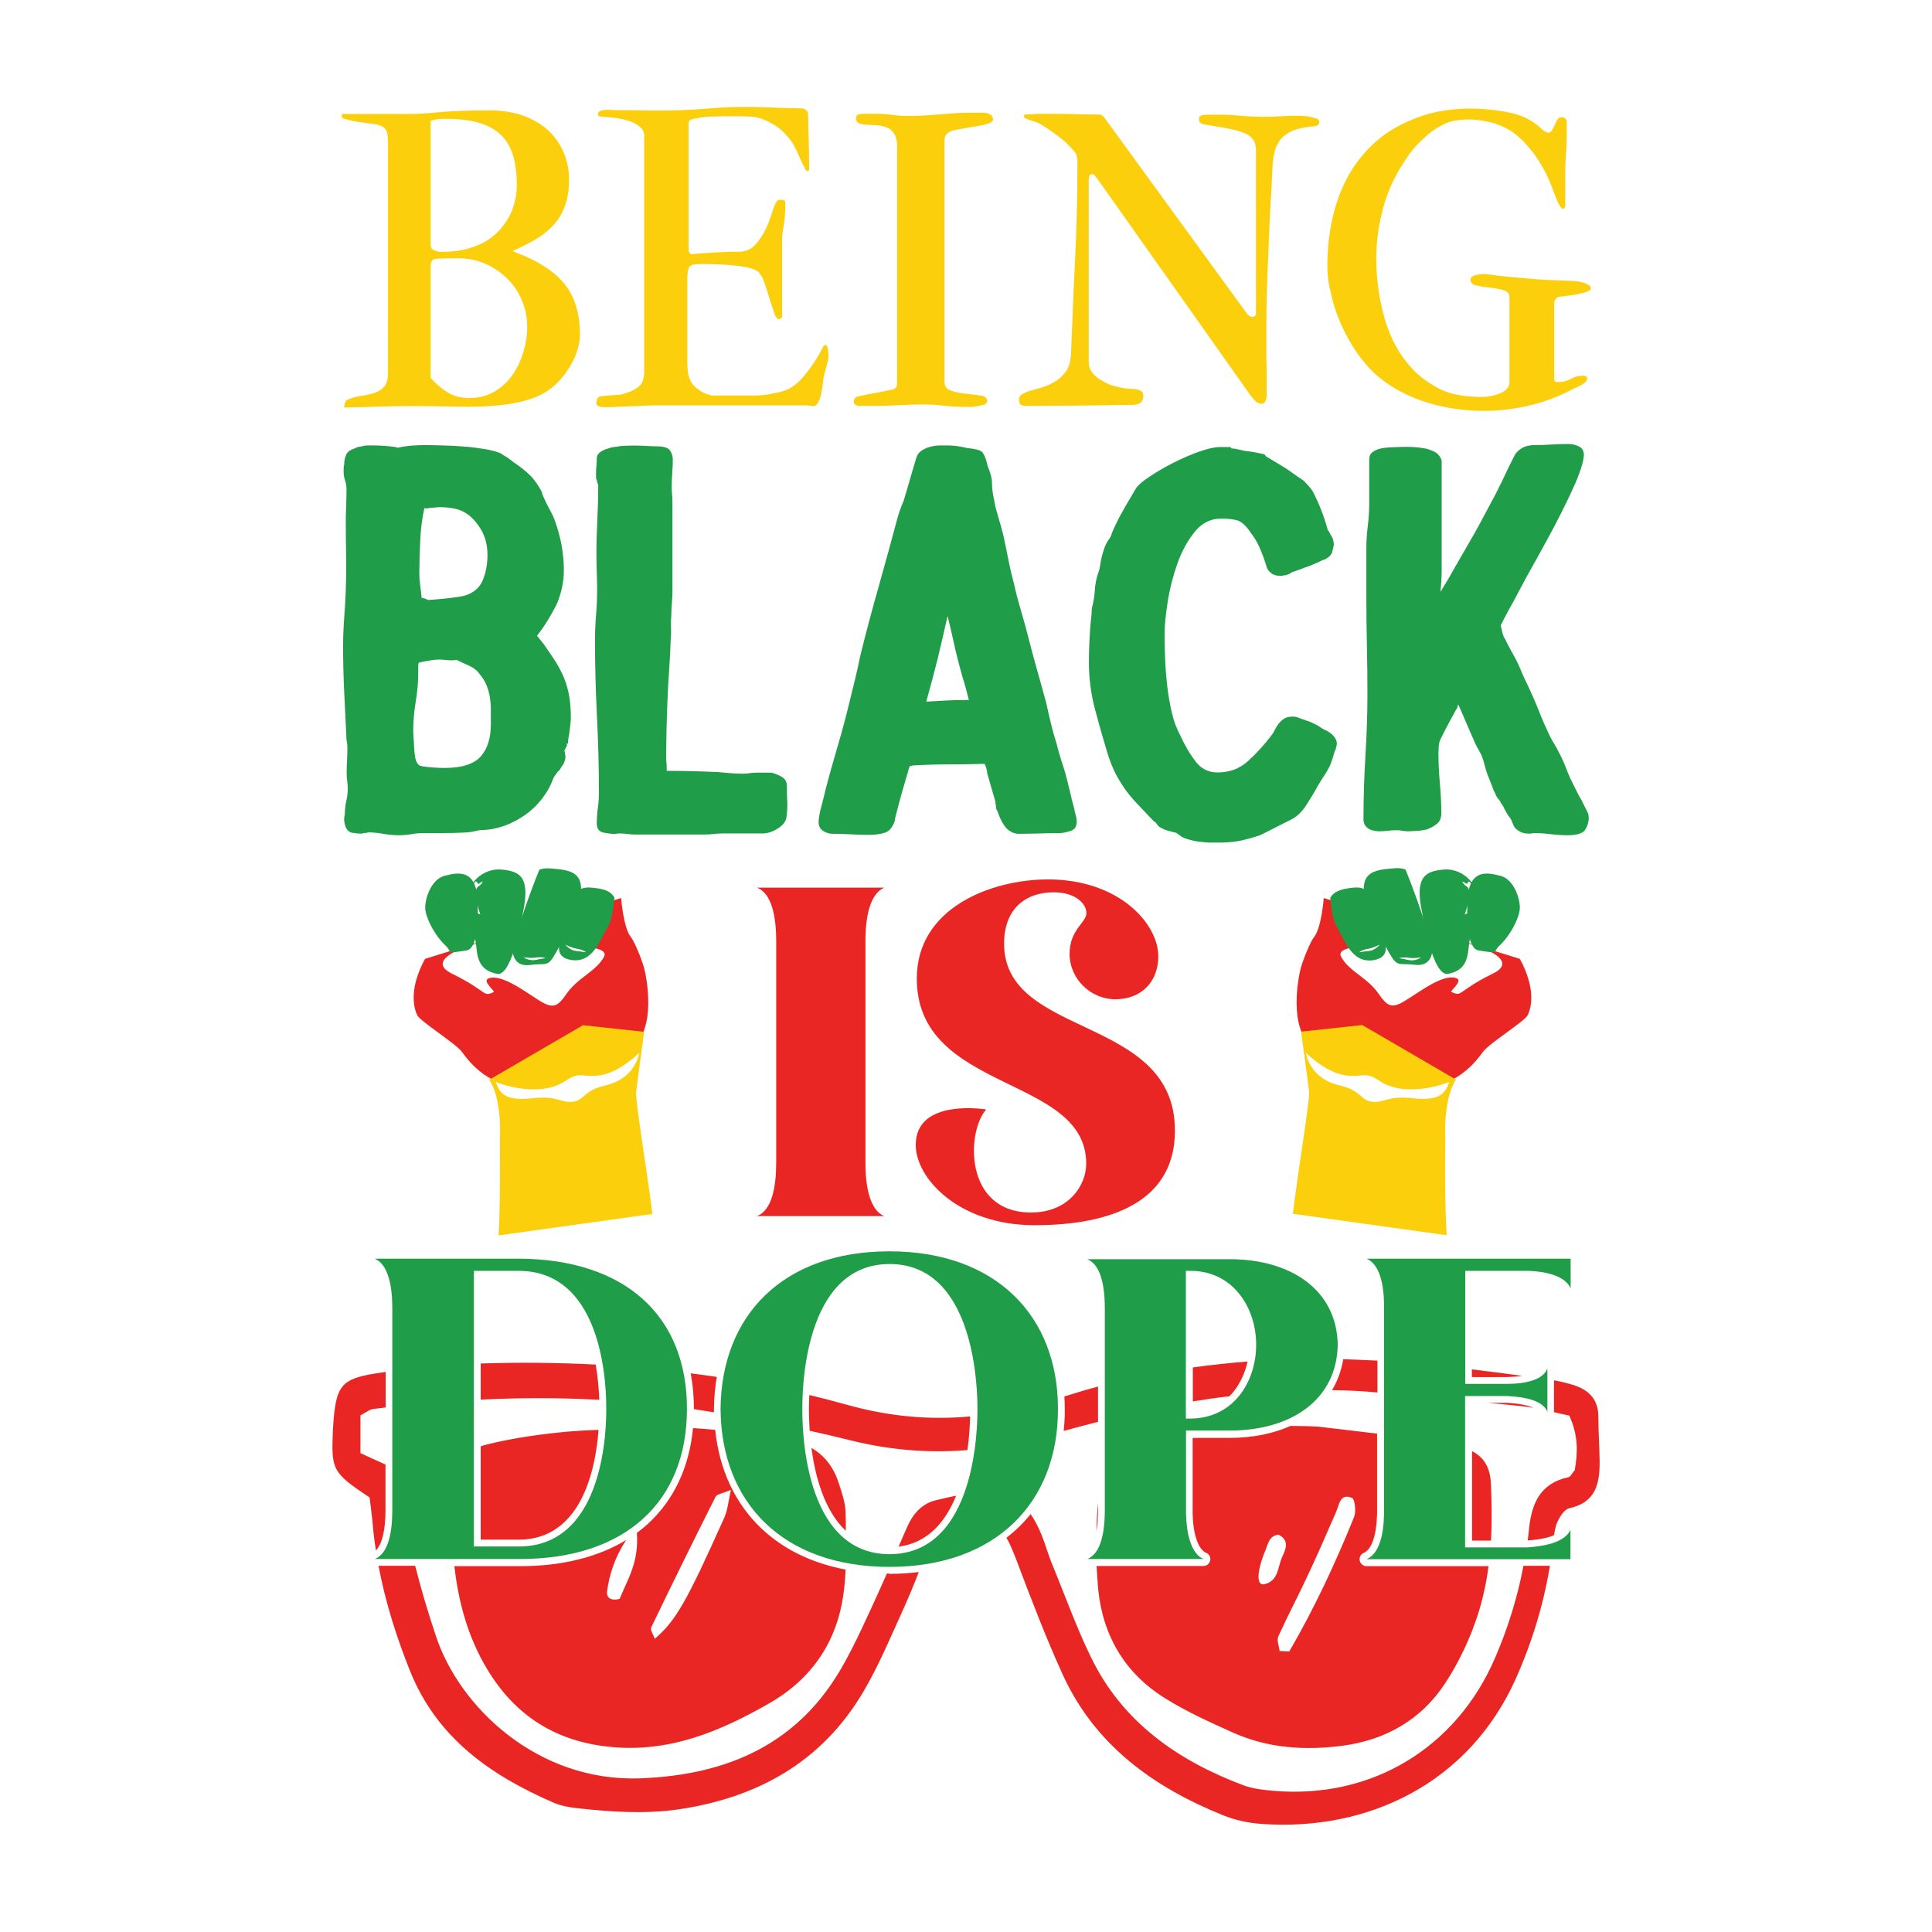 <?xml version="1.0" encoding="utf-8"?>
<!-- Generator: Adobe Illustrator 22.0.0, SVG Export Plug-In . SVG Version: 6.00 Build 0)  -->
<svg version="1.1" id="Layer_1" xmlns="http://www.w3.org/2000/svg" xmlns:xlink="http://www.w3.org/1999/xlink" x="0px" y="0px"
	 viewBox="0 0 1080 1080" style="enable-background:new 0 0 1080 1080;" xml:space="preserve">
<style type="text/css">
	.st0{fill:#EA2625;}
	.st1{fill:#1F9D48;}
	.st2{fill:#FCCF0C;}
</style>
<g>
	<g>
		<path class="st0" d="M849.6,536L740,502c0,0-1.3,16.6-5.3,21.6c-2.3,2.9-6.3,13-7.5,17.3c-1.2,4.3-7.5,34.4,7,44.7
			c14.5,10.3,24.9,4.5,30,5c5.1,0.5,19.8,16.8,35.5,16.1c15.6-0.7,25.8-13.8,29.2-18.6c3.4-4.8,23.2-17,25-20.5
			C855.8,564.1,859,553.3,849.6,536z M834.8,544.1c-20.7,10.2-17,13.3-23.5,10.4c-1-0.4,6.9-6.3,2.8-7.7
			c-9.1-3.1-26.2,12.5-32.7,14.7c-3.5,1.2-6,1-10.4-5.5c-6.6-9.8-16.9-12.8-21.3-21.2c-2.6-4.9,8.7-5.1,10.1-6.2
			C779,513.3,860.6,531.4,834.8,544.1z"/>
		<path class="st1" d="M820.2,508.2c0,0-1,21.9,6.3,23.1c12.4,2,7.8,0.9,11.6-2.6c6.2-5.7,10.6-14.7,11.4-19.8
			c0.8-5.1-2.8-17.3-10.7-19.3C831,487.6,819.5,484.9,820.2,508.2z"/>
		<path class="st1" d="M800.1,527.9c-0.2-1.1-0.4-1.8-0.7-2.5c-1.8-5.1-2.2-8.1-6.9-21.4c-1.8-5-4-11-6.8-17.9
			c-1.7-0.7-3.9-1-6.7-0.7c-9.9,1-23.2,0.8-12.9,26.1c0,0,7.6,17.1,12.2,24c3.2,4.8,4.9,2.9,12.4,3.8c6.3,0.8,9-2.4,9.8-6.4
			C800.7,532,800.4,530.1,800.1,527.9z M791.6,536.5c-1,0.3-2.1,0.4-3.3,0.3c-0.6-0.1-1.1-0.2-1.6-0.3c-0.5-0.1-1-0.2-1.5-0.3
			c-1-0.2-2-0.4-3.1-0.6c1-0.3,2.1-0.4,3.2-0.4c0.5,0,1.1,0,1.6,0.1c0.5,0.1,1.1,0.2,1.5,0.2c0.9,0.1,1.9,0.1,2.9,0
			c1-0.1,2-0.2,3.1-0.2C793.6,535.8,792.6,536.2,791.6,536.5z"/>
		<g>
			<g>
				<path class="st1" d="M743.5,502.1c-0.1,0.2-0.2,0.5-0.3,0.8C743.3,502.6,743.4,502.3,743.5,502.1z M743.2,502.8
					c-0.1,0.2-0.1,0.3-0.2,0.5C743.1,503.1,743.1,503,743.2,502.8z M743.5,502.1c0-0.1,0.1-0.1,0.1-0.2c0,0,0,0,0,0
					C743.6,501.9,743.6,502,743.5,502.1z M767.7,510.7c0.6-0.1,1.1-0.1,1.7,0c0,0,0,0,0,0c-1-2.2-1.7-4.1-2-5.3
					c-1-5.1-2.7-10-10.8-9.2c-4.6,0.5-10.4,1.2-13,5.7c0.6,4.6,1,11.7,3.7,16.2c4.4,7.5,8.4,20.7,20.7,18.6
					C784.7,533.8,764.5,511.4,767.7,510.7z M768.4,529.3c0.9-0.4,1.9-0.8,2.9-1.2c-0.7,0.8-1.5,1.5-2.4,2.1c-0.9,0.6-1.9,1.1-3,1.3
					c-0.6,0.1-1.1,0.1-1.6,0.2c-0.5,0-1,0.1-1.5,0.2c-1,0.1-2,0.3-3.1,0.4c0.9-0.6,1.9-1.1,2.9-1.4c0.5-0.2,1-0.3,1.6-0.4
					c0.5-0.1,1.1-0.2,1.5-0.3C766.5,530,767.5,529.7,768.4,529.3z M743,503.3c-0.2,0.4-0.3,0.9-0.4,1.4
					C742.7,504.2,742.8,503.7,743,503.3z"/>
			</g>
		</g>
		<path class="st2" d="M807.9,636.1c0,0-1.2-22,6-32.6L761.5,573l-34.2,3.7c0,0,3.7,26.8,4.5,33.5c0.5,4.5-6.1,43.7-9.1,68.3l86,12
			C807.6,673.8,807.8,649.8,807.9,636.1z M789.5,613.9c-13.8-1.5-15.4,2.6-22.2,2s-5.9-6.2-18.6-9.2c-16.8-3.8-18.7-18.1-18.7-18.1
			c14.2,12.9,22.9,13.6,31.7,12.5c3.3-0.4,6.4,1,9.1,2.9c15.7,10.7,39.4,0.8,39.4,0.8C807.8,611.2,805,615.6,789.5,613.9z"/>
		<path class="st1" d="M825.3,498.8c-1.1-5.9-8.5-13.6-18.4-12.7c-9.9,0.9-16.3,3.7-11.9,24.2c0,0,5.7,35.7,14.4,34.1
			c11.6-2.1,11-11.2,11.9-17.2C822.2,520.3,826.4,504.7,825.3,498.8z M818.8,511.2c0,0,4.6-13.1,1.4-15.4c-3-2.1-3.3-3.7-1.6-2.5
			c1.7,1.2,1.4,0.8,2-0.1c0.6-0.9,1.3-0.1,1.8,0.9c0.4,1.1-0.8,8.3-0.6,15.8L818.8,511.2z"/>
	</g>
	<g>
		<path class="st0" d="M233.3,567.6c1.8,3.5,21.5,15.7,25,20.5c3.4,4.8,13.6,17.9,29.2,18.6c15.6,0.7,30.3-15.6,35.5-16.1
			c5.1-0.5,15.5,5.3,30-5c14.5-10.3,8.2-40.4,7-44.7c-1.2-4.3-5.2-14.5-7.5-17.3c-4-5.1-5.3-21.6-5.3-21.6l-109.6,34
			C228.2,553.3,231.5,564.1,233.3,567.6z M327.5,528.7c1.4,1.2,12.7,1.3,10.1,6.2c-4.4,8.3-14.7,11.4-21.3,21.2
			c-4.4,6.5-7,6.7-10.4,5.5c-6.5-2.2-23.6-17.8-32.7-14.7c-4.1,1.4,3.8,7.2,2.8,7.7c-6.5,2.9-2.9-0.3-23.5-10.4
			C226.6,531.4,308.3,513.3,327.5,528.7z"/>
		<path class="st1" d="M267.1,508.2c0,0,1,21.9-6.3,23.1c-12.4,2-7.8,0.9-11.6-2.6c-6.2-5.7-10.6-14.7-11.4-19.8
			c-0.8-5.1,2.8-17.3,10.7-19.3C256.2,487.6,267.8,484.9,267.1,508.2z"/>
		<path class="st1" d="M286.7,533c0.9,4,3.5,7.3,9.8,6.4c7.5-1,9.3,0.9,12.4-3.8c4.6-6.9,12.2-24,12.2-24
			c10.3-25.3-3-25.1-12.9-26.1c-2.8-0.3-5,0-6.7,0.7c-2.8,6.8-5,12.8-6.8,17.9c-4.7,13.3-5,16.3-6.9,21.4c-0.2,0.7-0.5,1.4-0.7,2.5
			C286.8,530.1,286.6,532,286.7,533z M292.7,535.2c1.1,0,2.1,0.1,3.1,0.2c1,0.1,2,0.1,2.9,0c0.4-0.1,1-0.2,1.5-0.2
			c0.5,0,1.1-0.1,1.6-0.1c1.1,0,2.1,0.1,3.2,0.4c-1,0.3-2.1,0.5-3.1,0.6c-0.5,0.1-1,0.2-1.5,0.3c-0.5,0.1-0.9,0.2-1.6,0.3
			c-1.1,0.1-2.2,0-3.3-0.3C294.6,536.2,293.6,535.8,292.7,535.2z"/>
		<g>
			<g>
				<path class="st1" d="M344.6,504.7c-0.1-0.5-0.2-1-0.4-1.4C344.4,503.7,344.5,504.2,344.6,504.7z M344,502.8
					c-0.1-0.3-0.2-0.5-0.3-0.8C343.8,502.3,343.9,502.6,344,502.8z M344.2,503.3c-0.1-0.2-0.1-0.3-0.2-0.5
					C344.1,503,344.2,503.1,344.2,503.3z M343.6,501.9c0,0.1,0.1,0.1,0.1,0.2C343.7,502,343.6,501.9,343.6,501.9
					C343.6,501.9,343.6,501.9,343.6,501.9z M330.6,496.2c-8.1-0.8-9.8,4.1-10.8,9.2c-0.2,1.2-1,3.1-2,5.3c0,0,0,0,0,0
					c0.5-0.1,1.1-0.1,1.7,0c3.1,0.6-17,23.1-0.4,25.9c12.3,2.1,16.3-11.1,20.7-18.6c2.7-4.5,3.1-11.6,3.7-16.2
					C341.1,497.3,335.3,496.6,330.6,496.2z M324.5,531.9c-0.5-0.1-1-0.1-1.5-0.2c-0.5-0.1-1-0.1-1.6-0.2c-1.1-0.2-2.1-0.7-3-1.3
					c-0.9-0.6-1.7-1.3-2.4-2.1c1,0.4,2,0.8,2.9,1.2c0.9,0.4,1.9,0.7,2.8,0.9c0.4,0.1,1,0.1,1.5,0.3c0.5,0.1,1,0.2,1.6,0.4
					c1,0.3,2,0.8,2.9,1.4C326.5,532.2,325.5,532.1,324.5,531.9z"/>
			</g>
		</g>
		<path class="st2" d="M278.7,690.6l86-12c-3.1-24.7-9.7-63.9-9.1-68.3c0.8-6.7,4.5-33.5,4.5-33.5l-34.2-3.7l-52.4,30.5
			c7.2,10.6,6,32.6,6,32.6C279.4,649.8,279.7,673.8,278.7,690.6z M277.1,604.8c0,0,23.7,9.9,39.4-0.8c2.8-1.9,5.8-3.3,9.1-2.9
			c8.9,1.1,17.6,0.4,31.7-12.5c0,0-1.9,14.3-18.7,18.1c-12.8,2.9-11.8,8.5-18.6,9.2c-6.8,0.6-8.4-3.5-22.2-2
			C282.3,615.6,279.4,611.2,277.1,604.8z"/>
		<path class="st1" d="M266,527.2c0.9,6,0.3,15,11.9,17.2c8.7,1.6,14.4-34.1,14.4-34.1c4.4-20.5-2-23.3-11.9-24.2
			c-9.9-0.9-17.4,6.8-18.4,12.7C260.9,504.7,265,520.3,266,527.2z M265.5,509.9c0.1-7.5-1.1-14.7-0.6-15.8c0.4-1.1,1.1-1.9,1.8-0.9
			c0.6,0.9,0.3,1.4,2,0.1c1.7-1.2,1.4,0.4-1.6,2.5c-3.2,2.2,1.4,15.4,1.4,15.4L265.5,509.9z"/>
	</g>
	<g>
		<path class="st2" d="M191,63.7h38.2c3,0,5.8-0.1,8.3-0.3c2.5-0.2,5.3-0.4,8.4-0.7c3.1-0.3,6.8-0.5,11.1-0.7
			c4.3-0.2,9.9-0.3,16.5-0.3c7.6,0,14.2,1.1,19.9,3.3c5.6,2.2,10.3,5.1,13.9,8.7c3.6,3.6,6.3,7.7,8.1,12.3c1.8,4.6,2.7,9.3,2.7,14.2
			c0,5.5-0.7,10.3-2.1,14.3c-1.4,4-3.3,7.5-5.9,10.5c-2.6,3-5.7,5.7-9.4,8c-3.7,2.3-7.9,4.5-12.6,6.6c-0.1,0-0.4,0.1-0.7,0.2
			c-0.3,0.1-0.5,0.3-0.5,0.4c0,0.3,0.4,0.5,1.2,0.8c12.3,4.6,21.4,10.4,27.3,17.5c5.8,7.1,8.8,16.6,8.8,28.6c0,2.4-0.4,4.9-1.1,7.5
			c-0.7,2.6-1.8,5.3-3.2,7.9c-1.4,2.6-3,5.2-4.9,7.6c-1.9,2.4-4,4.6-6.2,6.4c-4.6,3.8-10.8,6.6-18.7,8.3c-7.9,1.7-17.3,2.6-28.4,2.6
			c-4.9,0-9.6-0.1-14.2-0.2c-4.6-0.1-10.2-0.2-16.9-0.2c-6.7,0-12.9,0.1-18.7,0.3c-5.8,0.2-12.3,0.4-19.5,0.5c0-0.7,0.1-1.4,0.4-2.4
			c0.3-0.9,0.7-1.6,1.4-2c2.4-1,4.9-1.7,7.5-2.1c2.6-0.3,5.1-0.9,7.4-1.6c2.3-0.7,4.2-1.9,5.6-3.5c1.4-1.6,2.2-4.2,2.2-7.8V80.2
			c0-1.8-0.1-3.7-0.4-5.5c-0.3-1.8-1.2-3.2-3-4.1c-1.1-0.5-2.2-0.9-3.4-1.1c-1.2-0.2-2.7-0.4-4.4-0.6c-1.7-0.2-3.6-0.5-5.7-0.8
			c-2.1-0.3-4.6-0.9-7.5-1.7c-0.9-0.1-1.4-0.6-1.4-1.4V63.7z M240.7,67.6v69.1c0,1.7,0.7,2.8,2.2,3.3c1.4,0.5,2.6,0.8,3.3,0.8
			c5.9,0,11-0.6,15.3-1.8c4.3-1.2,7.8-2.7,10.7-4.5c2.1-1.3,4.2-3,6.2-5c2-2,3.8-4.4,5.4-7c1.6-2.6,2.8-5.5,3.7-8.8
			c0.9-3.2,1.4-6.6,1.4-10.1c0-9.9-1.6-17.6-4.9-23.1c-3.3-5.6-8.5-9.5-15.8-11.7c-2.9-0.9-6-1.5-9.3-1.9c-3.3-0.3-6.9-0.5-10.8-0.5
			C245.3,66.4,242.8,66.8,240.7,67.6z M240.7,148.8v62.4c3,3.4,6.2,6.1,9.6,8.2c3.3,2,7.3,3.1,11.9,3.1c5.4,0,10.1-1.2,14.2-3.6
			c4.1-2.4,7.5-5.5,10.1-9.4c2.7-3.8,4.7-8.1,6.1-12.8c1.4-4.7,2.1-9.4,2.1-14c0-5.4-1-10.4-3.1-15.1c-2-4.7-4.8-8.7-8.3-12.1
			c-3.5-3.4-7.5-6.1-12.1-8.1c-4.6-2-9.5-3-14.6-3h-3.2c-0.7,0-1.8,0-3.3,0c-1.4,0-3.3,0.1-5.7,0.2
			C241.9,144.6,240.7,146,240.7,148.8z"/>
		<path class="st2" d="M360.2,76.3c0-2.2-0.8-4-2.5-5.4c-1.6-1.4-3.7-2.5-6.1-3.3c-2.4-0.8-5-1.3-7.8-1.7c-2.8-0.3-5.2-0.6-7.3-0.7
			c-0.5,0-1-0.1-1.5-0.2c-0.5-0.1-0.7-0.5-0.7-1.2c0-1,0.7-1.7,2-2c1.3-0.3,2.3-0.4,3-0.4c0.5,0,1.7,0,3.4,0.1
			c1.8,0.1,3.9,0.1,6.4,0.1c2.6,0,5.5,0,8.7,0.1c3.2,0.1,6.4,0.1,9.8,0.1c5.9,0,11-0.1,15.2-0.3c4.2-0.2,8-0.4,11.4-0.7
			c3.4-0.3,6.7-0.5,9.9-0.7c3.2-0.2,6.6-0.3,10.2-0.3c2.1,0,3.9,0,5.3,0c1.6,0,3.4,0,5.6,0.1c2.2,0.1,5,0.2,8.5,0.3
			c3.5,0.1,8.4,0.3,14.7,0.4c1.8,0.3,3,1.2,3.3,3c0.1,5.3,0.3,10.2,0.4,15c0.1,4.7,0.2,9.8,0.2,15.2c0,1.2-0.2,1.8-0.6,1.8
			c-0.3,0-0.5,0-0.8-0.1c-0.3-0.1-0.5-0.3-0.6-0.7c-1.3-2.4-2.7-5.2-4-8.4c-1.4-3.2-2.8-5.8-4.2-7.8c-1.1-1.4-2.4-3-3.9-4.5
			c-1.6-1.6-3.3-3-5.3-4.2c-2-1.2-4.1-2.3-6.3-3.2c-2.2-0.9-4.5-1.3-6.7-1.5c-2.6-0.1-4.8-0.2-6.5-0.2c-1.7,0-4,0-6.9,0
			c-3,0-6.1,0.1-9.2,0.2c-3.1,0.1-6.1,0.5-9.2,1.2c-0.7,0.1-1.3,0.3-2.1,0.6c-0.7,0.3-1.1,0.9-1.1,2v71.1c0.1,0.9,0.7,1.6,1.6,2
			c4.3-0.4,9-0.7,13.9-1c4.9-0.3,9.6-0.4,13.9-0.4c3.2-0.3,5.8-1.6,8.1-4.1c2.2-2.5,4.1-5.3,5.6-8.5c1.5-3.2,2.7-6.2,3.6-9.3
			c0.9-3,1.8-5.1,2.6-6.3c0.3-0.3,0.5-0.5,0.7-0.6c0.2-0.1,0.8-0.2,1.9-0.2c0.5,0,1,0.1,1.5,0.3c0.5,0.2,0.7,0.5,0.7,0.9
			c0,5.5-0.3,9.9-0.9,13c-0.6,3.2-0.9,6-0.9,8.7v42.6c-0.1,0.3-0.3,0.5-0.6,0.6c-0.4,0.4-0.8,0.6-1.2,0.6c-0.9,0-1.8-1.1-2.6-3.4
			c-0.8-2.3-1.6-5-2.6-8c-0.9-3-1.9-6-2.9-8.9c-1-2.9-2.1-4.9-3.4-6.1c-1.2-1-3.2-1.9-6.1-2.5c-2.9-0.6-6-1-9.4-1.3
			c-3.3-0.3-6.6-0.4-9.7-0.5c-3.1-0.1-5.5-0.1-7.2-0.1c-3.3,0-5.3,0.5-6.1,1.5c-0.8,1-1.2,3.4-1.2,7.4v45.9c0,4.5,0.5,7.8,1.6,10.1
			c1,2.3,3,4.3,5.7,6c1,0.7,2.3,1.2,3.6,1.8c1.4,0.5,2.6,0.8,3.6,0.8H417c1.7,0,3.3,0,4.7,0c1.4,0,2.9-0.1,4.3-0.2
			c1.4-0.1,3-0.3,4.5-0.6c1.6-0.3,3.4-0.7,5.5-1.2c4.6-1,8.6-3.5,12.1-7.4c3.5-3.9,6.7-8.3,9.6-13.3c0.3-0.4,0.7-1.2,1.3-2.5
			c0.6-1.2,1.2-2.2,1.9-2.9c0.1-0.1,0.3-0.2,0.6-0.2c0.4,0,0.7,0.3,0.8,0.8c0.5,0.9,0.8,2.9,0.8,5.9c0,0.9-0.3,2.3-0.8,4.1
			c-0.5,1.8-1,3.6-1.4,5.3c-0.4,1.3-0.7,3-0.9,5c-0.2,2-0.5,4-0.9,6c-0.4,2-1,3.6-1.7,5c-0.7,1.4-1.7,2.1-2.9,2.1
			c-0.5,0-0.9,0-1.2-0.1c-0.3-0.1-0.5-0.1-0.8-0.1c-0.3-0.1-0.9-0.2-2-0.2h-83.9c-1.8,0-4,0.1-6.4,0.2c-2.4,0.1-4.9,0.2-7.4,0.3
			c-2.5,0.1-4.9,0.2-7.1,0.3c-2.2,0.1-4,0.2-5.3,0.2h-3.2c-0.8,0-1.6-0.2-2.5-0.5c-0.9-0.3-1.3-0.9-1.3-1.7c0-0.7,0.1-1.3,0.3-2.1
			c0.2-0.7,0.6-1.2,1.3-1.5c0.1-0.1,0.5-0.2,1.1-0.3c0.6-0.1,1.2-0.1,1.9-0.2c0.7-0.1,1.3-0.1,2-0.2c0.7-0.1,1.1-0.1,1.4-0.1
			c1.8-0.1,3.3-0.2,4.5-0.3c1.2-0.1,2.6-0.4,4.3-1.1c3.3-1,5.7-2.4,7.4-4c1.6-1.6,2.5-4.2,2.5-7.8V76.3z"/>
		<path class="st2" d="M501.5,210.2V82c0-3.2-0.6-5.6-1.7-7.3c-1.1-1.7-2.5-2.9-4.2-3.5c-1.7-0.7-3.6-1-5.6-1.2
			c-2-0.1-3.9-0.2-5.6-0.3c-1.7-0.1-3.1-0.3-4.2-0.8c-1.1-0.5-1.7-1.4-1.7-2.9c0-1,0.5-1.7,1.4-2c0.9-0.3,1.8-0.4,2.8-0.4h6.3
			c3.8,0,7,0.2,9.7,0.6c2.6,0.4,5.7,0.6,9.3,0.6c3.7,0,6.9-0.1,9.8-0.3c2.8-0.2,5.5-0.4,8.1-0.6c2.6-0.2,5.2-0.4,7.8-0.6
			c2.6-0.2,5.5-0.3,8.7-0.3h7.7c1,0,1.9,0.2,2.6,0.6c0.7,0.4,1.2,0.7,1.6,0.8c0.3,0.8,0.5,1.2,0.6,1.3c0.1,0.1,0.2,0.4,0.2,1.1
			c0,0.8-0.7,1.4-2,2c-1.3,0.5-2.9,1-4.6,1.3c-1.8,0.3-3.5,0.6-5.2,0.9c-1.7,0.3-3,0.5-3.7,0.6c-1.2,0.3-2.5,0.5-3.8,0.7
			c-1.4,0.2-2.7,0.5-3.8,0.9c-1.2,0.4-2.1,1-2.9,1.8c-0.7,0.8-1.1,1.9-1.1,3.3v135.3c0,2.4,1.2,4,3.7,4.8c2.5,0.9,5.2,1.4,8.2,1.7
			c3,0.3,5.7,0.6,8.2,1c2.5,0.4,3.7,1.4,3.7,3c0,0.8-0.2,1.3-0.7,1.6c-0.5,0.3-0.9,0.5-1.3,0.6c-1.1,0.3-2.3,0.5-3.8,0.8
			c-1.5,0.3-2.9,0.4-4,0.4c-5.4,0-10.1-0.2-14.1-0.7c-4-0.5-8.4-0.7-13.3-0.7c-1.2,0-2.9,0-5.1,0.1c-2.2,0.1-4.6,0.2-7,0.3
			c-2.4,0.1-4.9,0.2-7.3,0.3c-2.4,0.1-4.5,0.1-6.2,0.1h-9.1c-0.4,0-0.9-0.2-1.6-0.6c-0.7-0.4-1-1-1-1.8c0-1.4,0.7-2.4,2-2.8
			c1.7-0.4,3.2-0.7,4.5-1c1.3-0.3,2.7-0.5,4.1-0.8c1.4-0.3,3-0.6,4.7-0.9c1.7-0.3,3.9-0.8,6.5-1.3c1.3-0.4,2.1-1.2,2.4-2.6
			C501.4,213.8,501.5,212.2,501.5,210.2z"/>
		<path class="st2" d="M608.7,203.1c0,1.6,0.4,3,1.2,4.2c0.8,1.2,1.7,2.3,2.8,3.2c1,0.9,2.1,1.6,3.2,2.2c1.1,0.6,2,1.1,2.7,1.5
			c1.4,0.8,3.7,1.5,6.7,2.2c3,0.7,5.6,1,7.7,1c1.2,0,2.5,0.2,3.9,0.7c1.4,0.5,2.2,1.5,2.2,3.1c0,2-0.6,3.3-1.7,4
			c-1.1,0.7-2.4,1.1-3.8,1.1c-9.8,0.1-19.6,0.3-29.4,0.4c-9.7,0.1-19.5,0.2-29.4,0.2c-1.6,0-2.8-0.1-3.7-0.4
			c-0.9-0.3-1.4-1.3-1.4-3.2c0-1.2,0.4-2.1,1.3-2.7c0.9-0.6,2-1.1,3.4-1.7c2.1-0.7,4.5-1.3,7.2-2.1c2.7-0.7,5.3-1.8,7.8-3.3
			c2.5-1.4,4.6-3.4,6.4-5.8c1.8-2.4,2.7-5.7,2.9-9.9c0.7-18,1.4-35.8,2.3-53.3c0.9-17.5,1.3-35.5,1.3-53.9c0-2.6-0.6-4.6-1.8-6
			c-1.2-1.4-2.7-3-4.5-4.8c-0.8-0.8-2.4-2.1-4.9-4c-2.5-1.9-5-3.6-7.5-5.2c-2.2-1.4-4-2.3-5.4-2.7c-1.4-0.3-3-0.9-4.8-1.7
			c-0.7-0.3-1-0.7-1-1.2c0-0.1,0-0.3,0.1-0.6c0.1-0.3,0.4-0.4,0.9-0.4c1.6-0.1,3.3-0.2,5.1-0.3c1.8-0.1,3.7-0.1,5.7-0.1h4.9
			c3.8,0,7.7,0.1,11.8,0.2c4.1,0.1,8.6,0.2,13.6,0.2c0.9,0,1.8,0.5,2.6,1.4l79.8,109.7c0.9,1.3,2,2,3.2,2c1.3,0,2-0.7,2-2V84.3
			c0-2.4-0.4-4.3-1.3-5.8c-0.9-1.5-2.3-2.8-4.3-3.7c-2-1-4.8-1.8-8.3-2.6c-3.5-0.7-7.8-1.5-12.9-2.3c-2.2-0.3-3.6-0.6-4.2-1.1
			c-0.6-0.5-0.9-1.3-0.9-2.5c0-1,0.7-1.7,2-1.9c1.3-0.2,2.4-0.3,3.2-0.3h7.5c3,0,6.5,0.2,10.5,0.6c4,0.4,8.8,0.6,14.3,0.6
			c2.1,0,4.7-0.1,7.8-0.3c3.1-0.2,6.1-0.3,9-0.3c2.2,0,4,0.1,5.3,0.2c1.3,0.1,3,0.5,5.1,1c1.7,0.4,2.6,1.2,2.6,2.4
			c0,1.1-0.7,1.8-2.2,2.2c-4.1,0.3-7.6,0.9-10.5,1.8c-3,0.9-5.4,2.3-7.4,4c-2,1.8-3.4,4.1-4.4,6.9c-1,2.8-1.5,6.4-1.7,10.7l-0.4,9.3
			c-0.7,10.6-1.1,20-1.5,28.1c-0.3,8.1-0.6,15.5-0.9,22.2c-0.3,6.7-0.4,13-0.5,18.9c-0.1,5.9-0.1,12-0.1,18.3v6.7c0,2,0,4.1,0.1,6.4
			c0.1,2.3,0.1,4.9,0.1,7.8v9.5c0,0.7-0.2,1.6-0.6,2.8c-0.4,1.2-1.1,1.8-2.2,1.8c-1.2,0-2.2-0.4-3.2-1.2c-0.9-0.8-2.1-2.2-3.5-4.1
			L613.4,99.9c-0.7-0.8-1.1-1.4-1.5-1.9c-0.3-0.5-0.9-0.7-1.7-0.7c-0.7,0-1.1,0.4-1.3,1.3c-0.2,0.9-0.3,1.7-0.3,2.5V203.1z"/>
		<path class="st2" d="M742,148.6c0-9.2,0.9-18,2.8-26.3c1.8-8.3,4.6-16,8.3-22.9c3.7-6.9,8.3-13,14-18.4
			c5.6-5.4,12.3-9.8,20.1-13.2c5.5-2.5,11.1-4.3,16.7-5.4c5.6-1.1,11.6-1.7,17.7-1.7c7.7,0,15.3,0.8,22.6,2.3
			c7.3,1.5,13.4,4.8,18.4,9.8c1.2,0.9,2.2,1.4,3.2,1.4c0.8,0,1.6-0.9,2.5-2.7c0.9-1.8,1.5-3.1,1.9-4c0.7-1.3,1.5-2,2.6-2
			c1.7,0,2.7,0.8,3,2.4v6.3c0,3.7-0.1,7.6-0.4,11.7c-0.3,4.1-0.4,7.5-0.4,10.1v18.5c0,1.4-0.5,2.2-1.4,2.2c-0.4,0-0.9-0.5-1.5-1.4
			c-0.6-0.9-1.2-2-1.7-3.3c-0.5-1.2-1-2.5-1.5-3.7c-0.5-1.2-0.8-2.2-1.1-2.9c-1.3-3.7-2.9-7.3-4.8-10.7c-1.9-3.5-3.9-6.6-6.1-9.5
			c-2.2-2.8-4.4-5.3-6.7-7.5c-2.3-2.2-4.4-3.8-6.4-5c-3.9-2.2-7.9-3.8-11.8-4.6c-3.9-0.9-7.4-1.3-10.2-1.3c-6.3,0-11.1,0.8-14.4,2.5
			c-3.3,1.6-6,3.3-8.1,5c-5,4.1-9.2,8.5-12.5,13.3c-3.3,4.8-6.1,9.6-8.4,14.4c-2.2,4.8-4,9.5-5.2,14.2c-1.2,4.7-2.1,8.9-2.7,12.7
			c-0.5,3.8-0.9,7.1-1,9.8c-0.1,2.7-0.2,4.5-0.2,5.4c0,1.3,0.1,3.5,0.2,6.7c0.1,3.2,0.5,6.9,1.1,11.1c0.6,4.3,1.5,8.9,2.8,13.9
			c1.2,5,3.1,9.9,5.4,14.8c2.4,4.9,5.4,9.5,9.1,13.8c3.7,4.3,8.2,8.1,13.6,11.2c4.2,2.5,8.5,4.2,12.8,5c4.3,0.9,8.8,1.3,13.4,1.3
			c4.2,0,7.9-0.7,11.2-2.2c3.3-1.4,4.9-3.5,4.9-6.1v-47.5c0-2-1.2-3.3-3.4-3.9c-2.3-0.7-4.8-1.1-7.5-1.4c-2.7-0.3-5.2-0.7-7.5-1.2
			c-2.3-0.5-3.4-1.6-3.4-3.2c0-1.2,0.8-2,2.4-2.5c1.6-0.5,3.3-0.7,5.1-0.7c0.9,0,2.3,0.1,4.2,0.4c1.9,0.3,4.7,0.6,8.4,1
			c3.7,0.4,8.4,0.8,14.2,1.3c5.8,0.5,13.1,0.8,21.9,1.1c0.7,0,1.6,0.1,2.9,0.2c1.2,0.1,2.5,0.4,3.6,0.7c1.2,0.3,2.2,0.8,3.2,1.3
			c0.9,0.5,1.4,1.1,1.4,1.8c0,0.9-0.8,1.6-2.5,2.2c-1.6,0.5-3.5,1-5.7,1.4c-2.2,0.4-4.2,0.7-6.2,0.9c-2,0.2-3.3,0.4-4.1,0.5
			c-0.8,0.8-1.3,1.4-1.6,1.8c-0.3,0.4-0.4,0.9-0.4,1.6v42.6c0,1.1,0.7,1.6,2.2,1.6c2.6,0,5-0.6,7.1-1.8c2.1-1.2,4.3-1.8,6.7-1.8
			c0.7,0,1.2,0.1,1.7,0.3c0.5,0.2,0.7,0.6,0.7,1.3c0,0.7-0.3,1.3-0.9,1.9c-0.6,0.6-1.3,1.1-2.1,1.6c-0.8,0.5-1.6,0.9-2.4,1.2
			c-0.8,0.3-1.3,0.6-1.6,0.7c-7.8,4.2-15.9,7.4-24.5,9.5c-8.6,2.1-17.4,3.2-26.3,3.2c-5.8,0-11.6-0.5-17.5-1.4
			c-5.9-0.9-11.7-2.4-17.3-4.3c-5.6-2-11-4.5-16.2-7.7c-5.1-3.2-9.7-6.9-13.6-11.2c-3.4-3.8-6.5-8-9.3-12.6
			c-2.8-4.6-5.1-9.3-7.1-14.2c-2-4.9-3.5-9.8-4.5-14.8C742.5,158.2,742,153.3,742,148.6z"/>
	</g>
	<g>
		<path class="st0" d="M850.9,769.1c-9.3-1.3-18.7-2.5-28.1-3.6v4.3h19.3C845.4,769.7,848.4,769.5,850.9,769.1z M697.4,761.1
			c-10.2,0.8-20.4,1.9-30.6,3.3v19c6.8-1.1,13.6-2.1,20.5-2.9C692.4,775.3,695.8,768.4,697.4,761.1z M335,782.5
			c-0.2-5.3-0.7-12.3-2-19.7c-21.3-1.1-42.8-1.3-64.3-0.6v20.2C290.8,781.3,312.9,781.3,335,782.5z M594.6,799.9
			c6.4-1.7,12.8-3.5,19.2-5.1v-19.7c-5.3,1.4-10.5,2.9-15.8,4.6c-1,0.3-2,0.6-3,0.9c0.1,2.3,0.2,4.5,0.2,6.9v0.5
			C595.3,792,595,796,594.6,799.9z M831.9,784.2c6.6,0.6,13.3,1.3,19.9,2c1.8,0.2,3.6,0.5,5.4,0.8c-3.3-1.5-8.4-2.5-15-2.8
			L831.9,784.2z M769.9,760.6c-6.3-0.3-12.7-0.6-19-0.8c-1.1,6.4-3.2,12.2-6.3,17.3c8.4,0.1,16.9,0.5,25.4,1.3V760.6z M613.3,846.1
			c-0.2,3.3-0.3,6.6-0.4,10c0.6-3.4,0.9-7.4,0.9-12v-3.7C613.6,842.2,613.4,844.1,613.3,846.1z M674.2,868c1.7,0.7,2.7,2.5,2.3,4.3
			c-0.4,1.8-1.9,3.1-3.8,3.1h-59.7c0.2,4.4,0.5,8.7,0.9,13c2.6,26.3,15.2,47.3,37.8,61.2c11.9,7.4,24.8,13.2,37.7,19
			c19.5,8.7,40,10,60.9,7.3c24.4-3.2,44.2-14.6,57.6-35c7.6-11.6,13.8-24.7,18.1-37.9c2.9-9,4.9-18.2,6.1-27.5h-68.2
			c-1.8,0-3.4-1.3-3.8-3.1c-0.4-1.8,0.6-3.6,2.2-4.3c4.6-2,7.2-9.9,7.5-22.2v-44.5c-11-1.3-21.9-2.6-32.9-3.9
			c-5.2-0.3-10.3-0.4-15.5-0.4c-9.6,4.3-21.1,6.7-34.1,6.7h-20.6v42.7C667,857.9,669.9,866.2,674.2,868z M730.7,881.4
			c5.6-11.9,10.9-24,16.1-36c1.9-4.3,2.2-10.8,8.9-8.1c1.7,0.6,2.5,7.7,1.2,10.8c-10.4,25.8-22.2,51-36.2,75.1
			c-1.8-0.1-3.6-0.2-5.4-0.3c-0.3-2.7-1.7-6-0.7-8.2C719.7,903.5,725.5,892.6,730.7,881.4z M707.4,866.6c1.5-3.6,2-8.1,7.3-8.7
			c6.3,3.1,4,8.4,2.1,12.3c-2.6,5.5-1.9,13.6-10.1,15.4C702.3,886.5,702.4,878.6,707.4,866.6z M833.4,829
			c-0.4-8.4-3.7-14.3-10.5-17.8v50h10.6C834,850.5,833.9,839.7,833.4,829z M495.8,879.6c-1.9,4.3-3.8,8.5-5.7,12.7
			c-5.9,12.8-11.6,25.7-18.5,38c-24.7,44.5-64.6,61.9-113.5,63.8c-57.5,2.2-101.4-39.8-114.5-79.8c-4.3-12.9-8.2-25.8-11.5-39h-20.5
			c3.8,20.2,10,39.8,17.7,59c15.1,37.4,45.2,58.3,80.4,73.5c3.7,1.6,8,2.4,12.1,2.9c19,2.1,38.1,3.5,57.2,0.8
			c44.3-6.5,80.3-26.4,103.5-65.6c8.8-14.9,15.5-31.1,22.7-46.9c3-6.7,5.8-13.4,8.4-20.2c-5.3,0.6-10.7,1-16.4,1
			C496.8,879.6,496.3,879.6,495.8,879.6z M473.2,785.2c-6.9-1.9-13.8-3.7-20.8-5.4c-0.1,3.1-0.2,5.8-0.2,7.9c0,3,0.1,7.2,0.4,12.1
			c7.6,1.7,15.1,3.4,22.6,5.3c22,5.5,43.8,7.3,65.6,5.5c1-7.2,1.4-13.8,1.5-18.8C519.5,793.9,496.5,791.8,473.2,785.2z M215.5,818.7
			c-4.6-2.1-9.1-4.1-14-6.4v-21.1c2.9-1.5,5-3.3,7.3-3.6c2.3-0.3,4.5-0.5,6.8-0.8v-19.9c-2.2,0.3-4.3,0.7-6.5,1
			c-17.7,2.9-20.8,6.9-22.5,24.3c-0.2,2.5-0.4,5-0.5,7.5c-1,22.1-0.3,23.5,20.5,37.4c0.7,5.7,1.4,10.7,1.8,15.6
			c0.4,4.7,1,9.4,1.7,14c3.4-3.3,5.4-11.3,5.4-22.5V818.7z M835.7,926.9c-21.7,50.3-69,78.8-123.5,74.2c-5.8-0.5-11.7-1.1-17.1-3.1
			c-36.9-13.9-67.8-35.4-85.4-71.9c-8.3-17.1-14.7-35.2-22-52.8c-0.9-2.3-1.7-4.7-2.5-7c-2.7-8.4-5.6-15-9.1-19.9
			c-3.9,4.9-8.4,9.3-13.5,13.2c1.8,3,3.4,6.9,5.4,12c8.2,21.7,16.5,43.5,26.1,64.6c18,39.3,50.6,62.8,89.5,78.5
			c6.8,2.8,14.4,4.4,21.8,4.9c59.9,4.2,115.8-23.1,141.8-80.9c9.1-20.3,15.6-41.5,19.2-63.4h-14.8
			C848.3,893,842.9,910.2,835.7,926.9z M893.5,791.9c0-9.9-5.7-15.2-14.4-17.8c-3.4-1-6.9-1.9-10.4-2.5v17.6c0,0.1,0,0.1,0,0.2
			c2.9,0.7,5.8,1.4,8.5,1.9c5.3,11.4,4.7,21.1,3.1,30.5c-1.5,1.7-2.4,3.8-3.6,4c-15.9,3.4-20.6,14.9-22,29.2
			c-0.2,2.1-0.5,4.1-0.7,6.1h0c6.2-0.4,11.2-1.4,14.7-2.9c0.3-2,0.7-4,1.3-5.9c1.3-3.6,4.2-8.5,7.3-9.2c15-3.3,17-14.1,16.9-26.4
			C894.1,808.5,893.5,800.2,893.5,791.9z M387.8,787.7C387.8,787.7,387.8,787.7,387.8,787.7c3.8,0.6,7.5,1.2,11.3,1.8
			c0-0.5,0-1,0-1.5v-0.5c0.1-6.2,0.6-12.1,1.6-17.8c-4.8-0.7-9.7-1.4-14.6-2c1.2,6.3,1.8,12.9,1.8,19.9V787.7z M340.8,976.5
			c33.3,3.4,61.8-8.6,89.5-24.5c23.9-13.8,37.8-34.7,41.3-61.7c0.6-4.3,0.9-8.6,1.1-12.9c-19-3.6-35.1-11.5-47.4-23.3
			c-14.5-13.9-23.2-32.7-25.5-54.8c-4.1-0.4-8.3-0.7-12.4-1c-2.1,21.9-10.7,40.3-25.3,53.6c-1.9,1.8-4,3.4-6.1,5
			c1.3,16.9-5.7,26.8-9.6,36.9c-5.4,1.3-7.6-0.9-7-4.7c1.4-9.1,3.9-17.8,10.6-28.2c-15.8,9.6-36,14.6-59.3,14.6H254
			c2.3,20.3,7.6,39.8,18.4,57.7C287.9,958.9,310.4,973.4,340.8,976.5z M364,909.8c11.8-24.5,23.8-48.9,36-73.1
			c0.8-1.5,4-1.9,8.6-3.8c-1.5,6.4-1.8,11.1-3.6,15.2c-21.1,47.2-27.3,58.1-39,68C365.2,913.7,363.4,911.1,364,909.8z M507.1,853.6
			c-1.6,3.7-3.2,7.3-4.8,11c16.6-2.1,26.4-14.2,32.2-28.5c-3.6,0.7-7.5,1.6-11.6,2.6C515.3,840.6,510.3,846.3,507.1,853.6z
			 M334.6,799.3c-7.9,0.3-15.7,0.7-23.4,1.6c-13.1,1.4-26.3,3.4-39.1,6.6c-1.2,0.3-2.3,0.6-3.4,1v52.2h21.3
			C324.7,860.6,332.9,822.1,334.6,799.3z M472.7,845.7c-0.1-5.6-2.1-11.4-3.9-16.8c-2.8-8.7-7.9-15.3-15.2-19.5
			c2.1,15.9,7.2,35.1,19.2,46.3C472.9,852.3,472.8,849,472.7,845.7z"/>
		<g>
			<path class="st1" d="M384,787.7c0,51.6-34.2,83.8-93.4,83.8h-81.1c7.6-3,9.8-14.9,9.8-27.4V731.3c0-12.6-2.3-24.4-9.8-27.7h39.8
				h40.8c59.4,0.3,93.9,32,93.9,83.8C384,787.4,384,787.4,384,787.7z M338.9,787.7c0-8.6,0-77.3-49.1-77.3h-24.9v154.1h25.2
				C338.9,864.4,338.9,795.7,338.9,787.7z"/>
			<path class="st1" d="M591.4,787.7v0.3c0,51.9-34.7,87.9-94.2,87.9c-59.7,0-93.9-36-94.4-87.9v-0.3v-0.3
				c0.5-51.9,34.7-87.9,94.4-87.9c59.4,0,94.2,36,94.2,87.9V787.7z M546.4,787.7c0-8.3-0.3-81.1-49.1-81.1
				c-48.8,0-48.8,72.8-48.8,81.1c0,8.6,0,81.1,48.8,81.1C546.1,868.7,546.4,796.2,546.4,787.7z"/>
			<path class="st1" d="M687.4,799.7h-24.4v46.6c0.3,11.6,3,22.4,9.8,25.2h-65c7.6-3,9.8-14.9,9.8-27.4V731.3
				c0-12.6-2.3-24.4-9.8-27.4h79.6c34.5,0,59.9,17.4,60.4,47.8C747.3,782.4,721.9,799.7,687.4,799.7z M702.2,751.7
				c0-20.6-12.8-41.3-36.8-41.3h-2.5v82.6h2.5C689.4,792.9,702.2,772.6,702.2,751.7z"/>
			<path class="st1" d="M763.9,703.6H878v16.6c-3-6.8-13.3-9.6-24.9-9.8h-34v63.2h23.2c10.6,0,20.4-2.3,22.7-8.6v24.2
				c-2.3-6-11.8-8.3-22.4-8.8H819V865h35c11.1-0.8,20.9-3.3,23.9-9.8v16.4H763.9c7.1-3,9.6-13.6,9.8-25.7V729
				C773.5,717.2,771,706.6,763.9,703.6z"/>
		</g>
	</g>
	<g>
		<path class="st1" d="M300.2,355.4l3.7,4.6c2.6,3.7,4.9,7.1,6.9,10.2c1.9,3.2,3.5,6.2,4.7,9.3c1.2,3,2.1,6.3,2.7,9.7
			c0.6,3.5,0.9,7.5,0.9,12.2c0,1-0.1,2.3-0.3,4c-0.2,1.6-0.4,3.3-0.6,4.9c-0.2,1-0.4,1.9-0.5,2.7c-0.1,0.8-0.2,1.7-0.2,2.7
			c-0.4,0-0.6-0.2-0.6-0.6v1.8l-1.8,3.4l0.6-0.6c0,0.6,0,1.2,0.2,1.8c0.1,0.6,0.2,1.1,0.2,1.5c0,1.2-0.4,2.6-1.2,4.3
			c-0.4,0.4-0.8,0.9-1.1,1.5c-0.3,0.6-0.7,1.2-1.1,1.8c-0.6,0.4-1.3,1.2-2.1,2.4l-1.2,1.8c-1.4,4.1-3.5,7.9-6.2,11.4
			c-2.7,3.6-5.9,6.7-9.6,9.3c-3.7,2.6-7.6,4.7-11.9,6.2c-4.3,1.5-8.5,2.3-12.8,2.3c-0.4,0-0.9,0.1-1.4,0.2c-0.5,0.1-1.3,0.3-2.3,0.5
			c-1,0.2-2,0.4-2.9,0.5c-0.9,0.1-1.9,0.2-2.9,0.2c-3.9,0.2-7.6,0.3-11.3,0.3s-7.3,0-11,0c-2.6,0-5,0.2-7.2,0.6
			c-2.1,0.4-4.5,0.6-7.2,0.6c-2.8,0-5.7-0.3-8.5-0.8c-2.8-0.5-5.7-0.8-8.5-0.8c-0.2,0-0.4,0.1-0.6,0.3h-1.2c-0.4,0-0.7,0.1-0.9,0.2
			c-0.2,0.1-0.5,0.2-0.9,0.2c-1.8,0-3.6-0.2-5.3-0.5c-1.7-0.3-3-1.6-3.8-3.8c-0.4-1.6-0.6-2.6-0.6-3c0-1,0-1.9,0.2-2.6
			c0.1-0.7,0.2-1.3,0.2-1.7c0-2.2,0.3-4.5,0.8-6.7c0.5-2.2,0.8-4.5,0.8-6.7c0-1.6-0.1-3.1-0.3-4.4c-0.2-1.3-0.3-2.8-0.3-4.4
			c0-2.2,0-4.5,0.2-6.9c0.1-2.3,0.2-4.7,0.2-7.2c0-1.2-0.1-2.3-0.3-3.4c-0.2-1-0.3-2.1-0.3-3.4c-0.4-8.3-0.8-16.6-1.2-24.8
			c-0.4-8.2-0.6-16.6-0.6-25.1c0-5.3,0.2-10.6,0.6-15.8c0.4-5.3,0.7-10.6,0.9-15.8c0.2-6.1,0.3-12.2,0.2-18.4
			c-0.1-6.2-0.2-12.3-0.2-18.4c0-3.2,0-6.5,0.2-9.7c0.1-3.2,0.2-6.5,0.2-9.7c0-1.8-0.3-3.5-0.8-5c-0.5-1.5-0.8-3.1-0.8-4.7
			c0-0.6,0-1.3,0-2.1c0-0.8,0.1-1.5,0.3-2.1c0-2,0.4-3.9,1.1-5.5c0.7-1.6,2.2-2.7,4.4-3.4c1.6-0.8,2.9-1.2,4-1.2
			c1.2-0.4,2.4-0.6,3.7-0.6s2.2,0,3,0c4.1,0,8.2,0.3,12.5,0.9c0.2,0,0.4,0.1,0.6,0.2c0.2,0.1,0.4,0.2,0.6,0.2c2.6-0.6,5.2-1,7.8-1.2
			c2.5-0.2,5.1-0.3,7.8-0.3c2.8,0,6.1,0.1,9.9,0.2c3.8,0.1,7.6,0.3,11.6,0.6c4,0.3,7.8,0.8,11.4,1.4c3.7,0.6,6.7,1.4,9.1,2.4
			c0.6,0.4,1.2,0.8,1.8,1.2c0.6,0.4,1.3,0.8,2.1,1.2c0.4,0.4,0.9,0.8,1.5,1.2c0.6,0.4,1.1,0.8,1.5,1.2c3.7,2.4,6.8,4.9,9.3,7.3
			c2.5,2.4,4.8,5.7,6.9,9.7c0,0.6,0.2,1.3,0.6,2.1c1,2.4,2.2,4.8,3.5,7.2c1.3,2.3,2.4,4.6,3.2,6.9c3.2,8.9,4.9,18.1,4.9,27.4
			c0,6.5-1.4,12.9-4.1,19.2C308,344,304.5,349.9,300.2,355.4z M255.1,368.8c-0.4,0.2-0.9,0.3-1.4,0.3c-0.5,0-1,0-1.4,0
			c-1.2,0-2.4,0-3.5-0.2c-1.1-0.1-2.3-0.2-3.5-0.2s-2.9,0.2-5,0.5c-2.1,0.3-4,0.7-5.6,1.1c-0.4,0-0.6,0.1-0.6,0.3
			c-0.2,0.2-0.3,0.9-0.3,2.1v3.4c0,5.3-0.5,10.7-1.4,16.1c-0.9,5.5-1.4,10.9-1.4,16.1c0,0.8,0,2.1,0.2,4c0.1,1.8,0.2,3.7,0.3,5.6
			c0.1,1.9,0.3,3.8,0.6,5.5c0.3,1.7,0.8,2.9,1.4,3.5c0.2,0.4,0.5,0.7,0.8,0.9c0.3,0.2,1,0.4,2,0.6c4.3,0.6,8.3,0.9,12.2,0.9
			c9.7,0,16.5-2.2,20.3-6.5c3.8-4.4,5.6-10.4,5.6-18.1c0-2.8,0-5.5,0-7.9c0-2.4-0.2-4.9-0.6-7.3c-0.4-2.2-1-4.4-1.8-6.4
			c-0.8-2-2.1-4.2-4-6.4c-1.2-1.8-3.2-3.4-5.8-4.6c-1-0.4-2.1-0.9-3.4-1.5C257.6,370,256.3,369.4,255.1,368.8z M237.2,284.1
			c-1.2,5.5-2,11.6-2.3,18.3c-0.3,6.7-0.5,12.7-0.5,18c0,2.2,0.2,4.5,0.5,6.9c0.3,2.3,0.6,4.6,0.8,6.9c0.4,0,1.2,0.2,2.4,0.6
			c0.2,0.2,0.4,0.3,0.6,0.3c0.2,0,0.4,0.1,0.6,0.3c3.2-0.2,6.8-0.5,10.5-0.9c3.8-0.4,7.1-0.9,9.9-1.5c5.1-1.6,8.5-4.5,10.2-8.7
			c1.7-4.2,2.6-8.9,2.6-14.2c0-6.3-1.7-11.8-5.2-16.5c-2.6-3.7-5.5-6.2-8.7-7.8c-3.2-1.5-7.6-2.3-13.3-2.3c-0.4,0-1.1,0.1-2.1,0.2
			c-1,0.1-2,0.2-3,0.2c-0.6,0.2-1.2,0.3-1.7,0.3C238,284.1,237.6,284.1,237.2,284.1z"/>
		<path class="st1" d="M372.7,430.9c4.9,0,9.7,0.1,14.5,0.2c4.8,0.1,9.5,0.3,14.2,0.5c2.2,0.2,4.5,0.4,6.9,0.6
			c2.3,0.2,4.6,0.3,6.9,0.3c1.2,0,2.5-0.1,4-0.3c1.4-0.2,2.8-0.3,4.3-0.3h7.6c1.8,0.4,3.8,1.2,5.8,2.3c2,1.1,3,2.9,3,5.3
			c0,2.8,0,5.8,0.2,8.8c0.1,3-0.1,6-0.5,8.8c-0.4,2.2-2,4.3-4.9,6.1c-2.8,1.8-5.7,2.7-8.5,2.7h-22.2c-1.6,0-3.3,0.1-5,0.3
			c-1.7,0.2-3.4,0.3-5,0.3h-39c-1.4,0-2.8-0.1-4.3-0.3c-1.4-0.2-2.9-0.3-4.6-0.3c-0.8,0-1.5,0.1-2.1,0.3c-2,0-4.3-0.3-6.7-0.8
			c-2.4-0.5-3.7-2.2-3.7-5c0-2.8,0.2-5.7,0.6-8.7c0.4-2.9,0.6-5.8,0.6-8.7c0-14.2-0.4-28.4-1.1-42.5c-0.7-14.1-1.1-28.3-1.1-42.5
			c0-4.7,0.2-9.4,0.6-14.2c0.4-4.8,0.6-9.6,0.6-14.5c0-3.2-0.1-6.4-0.2-9.6c-0.1-3.1-0.2-6.3-0.2-9.6c0-6.5,0.2-12.9,0.5-19.2
			c0.3-6.3,0.5-12.6,0.5-18.9V271c-0.2-0.2-0.3-0.4-0.3-0.6c0-0.2-0.1-0.5-0.3-0.9c0-0.6-0.2-1.3-0.6-2.1v-2.4c0-1.6,0-3.1,0.2-4.4
			c0.1-1.3,0.2-2.8,0.2-4.4c0-2.4,2.1-4.3,6.4-5.5c1-0.4,2.1-0.7,3.2-0.8c1.1-0.1,2.2-0.3,3.2-0.5c2.2-0.2,4.3-0.3,6.2-0.3
			c1.9,0,3.2,0,3.8,0c1.8,0,3.6,0.1,5.3,0.2c1.7,0.1,3.5,0.2,5.3,0.2c4.1,0,6.6,0.8,7.6,2.4c1,1.6,1.5,3.3,1.5,4.9
			c0,2.4-0.1,4.9-0.3,7.5c-0.2,2.5-0.3,5.1-0.3,7.8c0,1.4,0,2.8,0.2,4.3c0.1,1.4,0.2,2.9,0.2,4.6v49.7c0,2-0.1,4.1-0.3,6.1
			c-0.2,2-0.3,4.1-0.3,6.1c-0.2,2.8-0.3,5.5-0.2,7.9c0.1,2.4,0,4.9-0.2,7.3c-0.2,5.9-0.5,11.6-0.9,17.2c-0.4,5.6-0.7,11.2-0.9,16.9
			c-0.2,5.1-0.4,10.2-0.5,15.4c-0.1,5.2-0.2,10.4-0.2,15.7c0,1.2,0,2.5,0.2,3.8C372.7,428.1,372.7,429.5,372.7,430.9z"/>
		<path class="st1" d="M550.4,427c-6.7,0.2-13.4,0.3-20.1,0.3c-6.7,0-13.4,0.2-20.1,0.6c-0.6,0.2-1.1,0.3-1.5,0.3
			c-0.2,0.2-0.3,0.4-0.3,0.6c-0.4,0.8-0.6,1.4-0.6,1.8c-1.2,4.1-2.4,8.1-3.5,12c-1.1,4-2.2,8-3.2,12l-0.3,1.2
			c-0.4,1.2-0.6,2.2-0.6,3c-1.2,3.7-3.1,5.9-5.6,6.7c-2.5,0.8-5.5,1.2-9,1.2c-3.2,0-6.5-0.1-9.9-0.3c-3.4-0.2-6.8-0.3-10.2-0.3
			c-2,0-3.9-0.6-5.5-1.7c-1.6-1.1-2.4-2.8-2.4-5c0-1,0.2-2.4,0.5-4.1c0.3-1.7,0.7-3.3,1.1-4.7c0.4-1.6,0.8-3.2,1.2-4.7
			c0.4-1.5,0.7-2.8,0.9-3.8c2.2-8.5,4.6-16.9,7-25.1c2.4-8.2,4.7-16.6,6.7-25.1c1-4.1,2-8.1,3-12.2c1-4.1,1.9-8.1,2.7-12.2
			c3.2-13.2,6.7-26.3,10.4-39.3c3.7-13,7.2-26,10.7-39c0.8-2.8,1.9-5.9,3.3-9.1c1.2-4.1,2.4-8,3.5-11.9c1.1-3.9,2.3-7.8,3.5-11.9
			c0.6-2,1.7-3.6,3.4-4.6c1.6-1,3.3-1.7,5.2-2.1c1.6-0.4,3.2-0.6,4.9-0.6c1.6,0,2.9,0,4,0c3.5,0,7.2,0.5,11.3,1.5
			c4.3,0.4,6.9,1.1,7.9,2c1,0.9,1.9,2.8,2.7,5.6c0.2,1,0.4,1.8,0.6,2.4c0.2,0.6,0.5,1.4,0.9,2.4c0.8,2.2,1.3,4.2,1.5,5.8
			c0,2.8,0.2,5.4,0.6,7.6c0.4,2.2,0.9,4.8,1.5,7.6c0.8,2.8,1.6,5.6,2.4,8.4c0.8,2.7,1.4,4.9,1.8,6.6c1,4.7,2,9.3,2.9,14
			c0.9,4.7,2,9.2,3.2,13.7c1,4.7,2.2,9.2,3.5,13.6c1.3,4.4,2.6,8.9,3.8,13.6c1.6,6.5,3.4,13,5.2,19.5c1.8,6.5,3.7,13.1,5.5,19.8
			c0.8,3.9,1.7,7.7,2.6,11.4c0.9,3.8,2,7.6,3.2,11.4c0.6,2.6,1.3,5.2,2.1,7.6c0.8,2.4,1.6,5,2.4,7.6c1,3.5,1.9,7,2.7,10.5
			c0.8,3.6,1.7,7.2,2.7,10.8c0,0.6,0.2,1.5,0.6,2.7c0.2,0.8,0.4,1.5,0.5,2.1c0.1,0.6,0.2,1.3,0.2,2.1c0,2.8-1.2,4.6-3.7,5.3
			c-2.4,0.7-4.4,1.1-5.8,1.1c-3.9,0-7.7,0.1-11.4,0.2c-3.8,0.1-7.6,0.2-11.4,0.2c-2.6,0-5.1-1.1-7.3-3.4c-1.2-1.6-2.2-3.2-2.9-4.7
			c-0.7-1.5-1.4-3.2-2-5c-0.4-0.4-0.6-1-0.6-1.8c0-0.8-0.1-1.4-0.3-1.8c0-0.8-0.1-1.5-0.3-2.1l-4.3-14.9c0-0.4-0.1-1.1-0.3-2
			c-0.2-0.9-0.5-1.9-0.9-2.9C550.5,427.6,550.4,427.4,550.4,427z M517.8,392.2c3.7-0.2,7.3-0.4,11-0.6c3.7-0.2,7.3-0.3,11-0.3h1.8
			c-1-4.1-2.1-8.2-3.4-12.3c-1.2-4.2-2.3-8.3-3.3-12.3c-0.4-1.6-1.1-4.5-2-8.7c-0.9-4.2-2-8.7-3.2-13.6c-1.8,8.1-3.7,16.1-5.6,24.1
			C522.1,376.4,520,384.3,517.8,392.2z"/>
		<path class="st1" d="M688.1,250.5c0.4,0.2,1.1,0.3,2.1,0.3c1,0.2,1.9,0.4,2.7,0.6c0.8,0.2,1.7,0.4,2.7,0.6c2,0.2,3.9,0.5,5.6,0.8
			c1.7,0.3,3,0.6,3.8,0.8l1.8,0.3l0.9,1.2c1.6,1,3.4,2.1,5.3,3.2c1.9,1.1,3.7,2.2,5.3,3.2c1.8,1.2,3.6,2.4,5.3,3.7
			c1.7,1.2,3.4,2.3,5,3.4c1,1,2,2,2.9,3c0.9,1,1.7,2,2.3,3c3.4,6.5,6.3,13.8,8.5,21.9l0.6,0.6l0.9,1.8c1.2,1.6,1.8,3.5,1.8,5.5
			c0,0.4-0.2,1.4-0.6,3c-0.2,0.4-0.3,0.8-0.3,1.2c0,0.4-0.2,0.8-0.6,1.2c-0.6,1-1.5,1.8-2.7,2.4c-0.4,0.4-1.1,0.7-2.1,0.9
			c-0.4,0.2-0.8,0.4-1.2,0.6c-0.4,0.2-0.8,0.4-1.2,0.6c-1,0.4-2.2,0.9-3.5,1.5c-1.3,0.6-2.7,1.1-4.1,1.5c-1.4,0.6-2.7,1.1-4,1.5
			c-1.2,0.4-2.3,0.8-3.4,1.2c-0.4,0.4-0.8,0.7-1.2,0.8c-0.4,0.1-0.8,0.3-1.2,0.5c-0.4,0.2-0.9,0.3-1.4,0.3c-0.5,0-1,0.1-1.4,0.3
			c-0.2,0-0.5,0-0.9,0c-2.2,0-4-0.5-5.2-1.5c-1.2-1-2-2-2.4-3c-1-3.5-2.2-6.9-3.7-10.4c-1.4-3.5-3.3-6.6-5.5-9.4
			c-2.4-3.7-4.8-5.8-7-6.6c-2.2-0.7-5.4-1.1-9.4-1.1c-5.9,0-10.9,2.5-14.9,7.6c-4.1,5.1-7.3,11.1-9.7,18c-2.4,6.9-4.2,14-5.3,21.2
			c-1.1,7.2-1.7,13.1-1.7,17.5c0,4.3,0.1,8.9,0.3,14c0.2,5.1,0.6,10.2,1.2,15.4c0.6,5.2,1.5,10.2,2.6,14.9c1.1,4.8,2.7,9,4.7,12.6
			c1,2.2,2.1,4.5,3.4,6.7c1.2,2.2,2.6,4.5,4.3,6.7c3.2,4.9,7.6,7.3,13.1,7.3c6.7,0,12.4-2.1,17.1-6.4c4.7-4.3,8.9-8.9,12.8-14
			c0.8-1,1.5-2.1,2.1-3.4c0.6-1.2,1.3-2.3,2.1-3.4c1-1.2,2.1-2.2,3.2-2.9c1.1-0.7,2.6-1.1,4.4-1.1c0.2,0,0.6,0,1.2,0
			c0.6,0,1.4,0.2,2.4,0.6c0.4,0.2,0.9,0.4,1.5,0.6c0.6,0.2,1.2,0.4,1.8,0.6c1.2,0.4,2.3,0.8,3.4,1.2c1,0.4,1.6,0.7,1.8,0.9
			c1,0.4,1.8,0.8,2.4,1.2c0.6,0.4,1.2,0.8,1.8,1.2c1.2,0.8,2.2,1.3,3,1.5c0.6,0.4,1.2,0.8,1.8,1.2c0.6,0.4,1.1,0.8,1.5,1.2
			c1.6,1.6,2.4,3.3,2.4,4.9c0,0.6-0.2,1.5-0.6,2.7c0,0.6-0.2,1.1-0.6,1.5c-0.4,1.4-0.8,2.8-1.2,4.1c-0.4,1.3-0.9,2.7-1.5,4.1
			c-1,2-2.1,4-3.4,5.8c-1.2,1.8-2.3,3.7-3.4,5.5c-1.6,3-3.7,6.5-6.2,10.4c-2.5,3.9-5.3,6.6-8.4,8.2c-2.8,1.4-5.7,2.9-8.7,4.4
			c-2.9,1.5-5.8,3-8.7,4.4c-3.5,1.2-7,2.2-10.5,3c-3.6,0.8-7.6,1.2-12,1.2c-1.4,0-3.2,0-5.3,0c-2.1,0-4.3-0.2-6.6-0.5
			c-2.2-0.3-4.4-0.8-6.4-1.4c-2-0.6-3.6-1.4-4.6-2.4c-0.4-0.2-0.7-0.4-0.9-0.6c-0.2-0.2-0.5-0.4-0.9-0.6c-0.4,0-1.2-0.2-2.4-0.6
			c-3-0.6-5.5-1.6-7.3-3c-0.4-0.4-0.7-0.8-0.9-1.1c-0.2-0.3-0.5-0.7-0.9-1.1c-0.4-0.2-0.9-0.6-1.5-1.2c-3.3-3.5-6.2-6.6-8.8-9.3
			c-2.6-2.7-5-5.6-7-8.5c-2-2.9-3.9-6-5.5-9.3c-1.6-3.2-3-7-4.3-11.3c-2.4-7.9-4.7-16-6.9-24.4c-2.1-8.3-3.2-16.8-3.2-25.3
			c0-4.1,0.1-8.2,0.3-12.3c0.2-4.2,0.5-8.3,0.9-12.3c0.2-1,0.3-2.1,0.3-3.2c0-1.1,0.1-2.2,0.3-3.2c0.8-3,1.3-6.2,1.5-9.4
			c0.2-3.2,0.8-6.4,1.8-9.4c0.6-1.6,1-3.2,1.2-4.7c0.2-1.5,0.5-3.1,0.9-4.7c0.4-1.6,0.9-3.3,1.5-5c0.6-1.7,1.5-3.4,2.7-5
			c0.8-1.2,1.3-2.3,1.5-3.4c0.4-0.8,0.7-1.5,0.9-2c0.2-0.5,0.5-1.2,0.9-2c1.6-3.5,3.5-6.9,5.5-10.4c2-3.5,4.1-6.9,6.1-10.4
			c1.2-1.8,3.8-4.1,7.8-6.7c4-2.6,8.3-5.2,13.1-7.6c4.8-2.4,9.5-4.5,14.3-6.2c4.8-1.7,8.7-2.6,11.7-2.6h3H688.1z"/>
		<path class="st1" d="M838.9,349.6c0.2,0.8,0.5,2.1,0.9,3.8c0.4,1.7,0.8,2.8,1.2,3.2c0.8,1.6,1.6,3.2,2.4,4.7
			c0.8,1.5,1.6,3,2.4,4.4c1.6,2.8,3.1,5.8,4.4,9c1.3,3.2,2.7,6.1,4.1,9c2.2,4.7,4.2,9.2,5.9,13.6c1.7,4.4,3.7,8.9,5.9,13.6
			c0.8,1.6,1.7,3.3,2.7,4.9c1,1.6,1.9,3.3,2.7,4.9c1.6,3,3,6.1,4.1,9.1c1.1,3,2.5,6.1,4.1,9.1c0.4,0.8,1,2,1.8,3.7
			c0.8,1.6,1.7,3.3,2.7,4.9c1,2,1.9,3.9,2.7,5.5l0.9,1.8c0.2,0.8,0.3,1.6,0.3,2.4c0,2.4-0.7,4.7-2,6.7c-1.3,2-4.6,3-9.9,3
			c-3,0-6.2-0.2-9.4-0.6c-3.3-0.4-6.4-0.6-9.4-0.6c-0.6,0.2-1.5,0.3-2.7,0.3c-1.8,0-3.4-0.3-4.6-0.9c-1.2-0.6-2.2-1.3-3-2.1
			c-0.4-0.4-0.7-0.9-0.9-1.4c-0.2-0.5-0.4-1-0.6-1.4c-0.2-0.4-0.4-0.8-0.5-1.2c-0.1-0.4-0.4-0.9-0.8-1.5c-1.2-1.6-2-2.8-2.4-3.7
			c-0.4-0.6-0.8-1.3-1.1-2c-0.3-0.7-0.7-1.4-1.1-2c-0.4-0.4-0.7-0.9-0.9-1.4c-0.2-0.5-0.5-1-0.9-1.4c-0.6-0.6-1.1-1.3-1.5-2.1
			c-0.2-0.4-0.4-0.8-0.5-1.2c-0.1-0.4-0.4-0.9-0.8-1.5c-0.8-2.2-1.7-4.6-2.7-7c-1-2.4-1.8-4.8-2.4-7.2c-0.6-2.3-1.1-4-1.5-5
			c-0.6-1.4-1.3-2.8-2.1-4.1c-0.8-1.3-1.5-2.7-2.1-4.1l-9.1-21c-0.2,0.4-0.4,0.9-0.5,1.5c-0.1,0.6-0.4,1.1-0.8,1.5
			c-2,3.7-3.9,7.1-5.5,10.2c-1.6,3.2-2.6,5.1-3,5.9c-0.6,1.2-1,2.5-1.1,3.8c-0.1,1.3-0.2,2.9-0.2,4.7c0,5.5,0.3,11,0.8,16.6
			c0.5,5.6,0.8,11.1,0.8,16.6c0,2.6-0.8,4.6-2.4,5.9c-1.6,1.3-3.6,2.4-5.8,3.2c-1.8,0.4-3.8,0.7-5.8,0.8c-2,0.1-3.7,0.2-4.9,0.2
			c-1,0-2-0.1-3-0.3c-1-0.2-2-0.3-3-0.3c-1.6,0-3.3,0.1-4.9,0.3c-1.6,0.2-3.3,0.3-4.9,0.3c-1.2,0-2.6-0.2-4.1-0.6
			c-1.5-0.4-2.8-1.3-3.8-2.7c-0.4-0.6-0.6-1.1-0.6-1.4c0-0.3-0.1-0.7-0.3-1.1v-1.8c0-11.6,0.4-23.2,1.1-34.7
			c0.7-11.6,1.1-23.2,1.1-34.7c0-9.1-0.1-18.3-0.3-27.4c-0.2-9.1-0.3-18.3-0.3-27.4v-26.5c0-4.1,0.3-8.2,0.8-12.3
			c0.5-4.2,0.8-8.3,0.8-12.3v-22.5v-2.4c0-1.8,0.6-3.2,1.8-4.1c1.2-0.9,2.6-1.6,4.3-2c1.6-0.4,4.1-0.7,7.3-0.8
			c3.2-0.1,5.7-0.2,7.3-0.2c4.5,0,8.4,0.4,11.9,1.2c1.2,0.4,2.5,0.9,3.8,1.5c1.3,0.6,2.4,1.6,3.2,3c0.6,0.8,0.9,1.7,0.9,2.7v2.1
			v58.8c0,2-0.1,4-0.2,5.9c-0.1,1.9-0.3,3.9-0.5,5.9l4.6-7.6c3.7-6.5,7.4-13,11.3-19.7c3.9-6.6,7.5-13.3,11-20
			c2.6-4.7,5.1-9.5,7.5-14.5c2.3-5,4.7-9.9,7.2-14.8c1-1.6,2.4-2.9,4.3-4c1.8-1,4.2-1.5,7-1.5c3,0,6.2-0.1,9.4-0.3
			c3.2-0.2,6.4-0.3,9.4-0.3c2,0,4,0.5,5.8,1.4c1.8,0.9,2.7,2.5,2.7,4.7c0,1.8-0.6,4.4-1.7,7.8c-1.1,3.4-2.6,7.2-4.6,11.4
			c-1.9,4.3-4.2,8.9-6.7,13.9c-2.5,5-5.1,9.9-7.8,14.8c-2.6,4.9-5.3,9.6-7.9,14.3c-2.6,4.7-5.1,9.1-7.3,13.4
			c-2.2,4.3-4.3,8.1-6.2,11.4C841.4,344.8,839.9,347.5,838.9,349.6z"/>
	</g>
	<g>
		<path class="st0" d="M483.8,524v128.3c0.3,12.7,3,24.5,10.5,27.5h-71.1c8.3-3.3,10.7-16.2,10.7-30V526.2c0-14-2.5-26.7-10.7-30
			h71.1C486.8,499.5,484.1,510.8,483.8,524z"/>
		<path class="st0" d="M656.8,632c0,43.8-43,52.9-78.5,52.9c-41.9,0-66.4-25.9-66.4-44.9c0-26.4,39.4-19.8,39.4-19.8
			c-11,12.1-12.7,57.6,25.1,57.6c20.9,0,30.8-15.1,30.8-27.3c0-49.8-94.7-39.4-94.7-103.5c0-39.7,41.9-55.4,73.3-55.4
			c39.9,0,61.7,24.8,61.7,43c0,14.3-9.6,24-24,24c-14,0-25.6-11.6-25.6-25.3c0-13.8,9.4-17.4,9.4-22.9c0-5.2-6.1-11.6-18.2-11.6
			c-16.2,0-27.8,9.6-27.8,28.6C561.2,580.8,656.8,567,656.8,632z"/>
	</g>
</g>
</svg>
